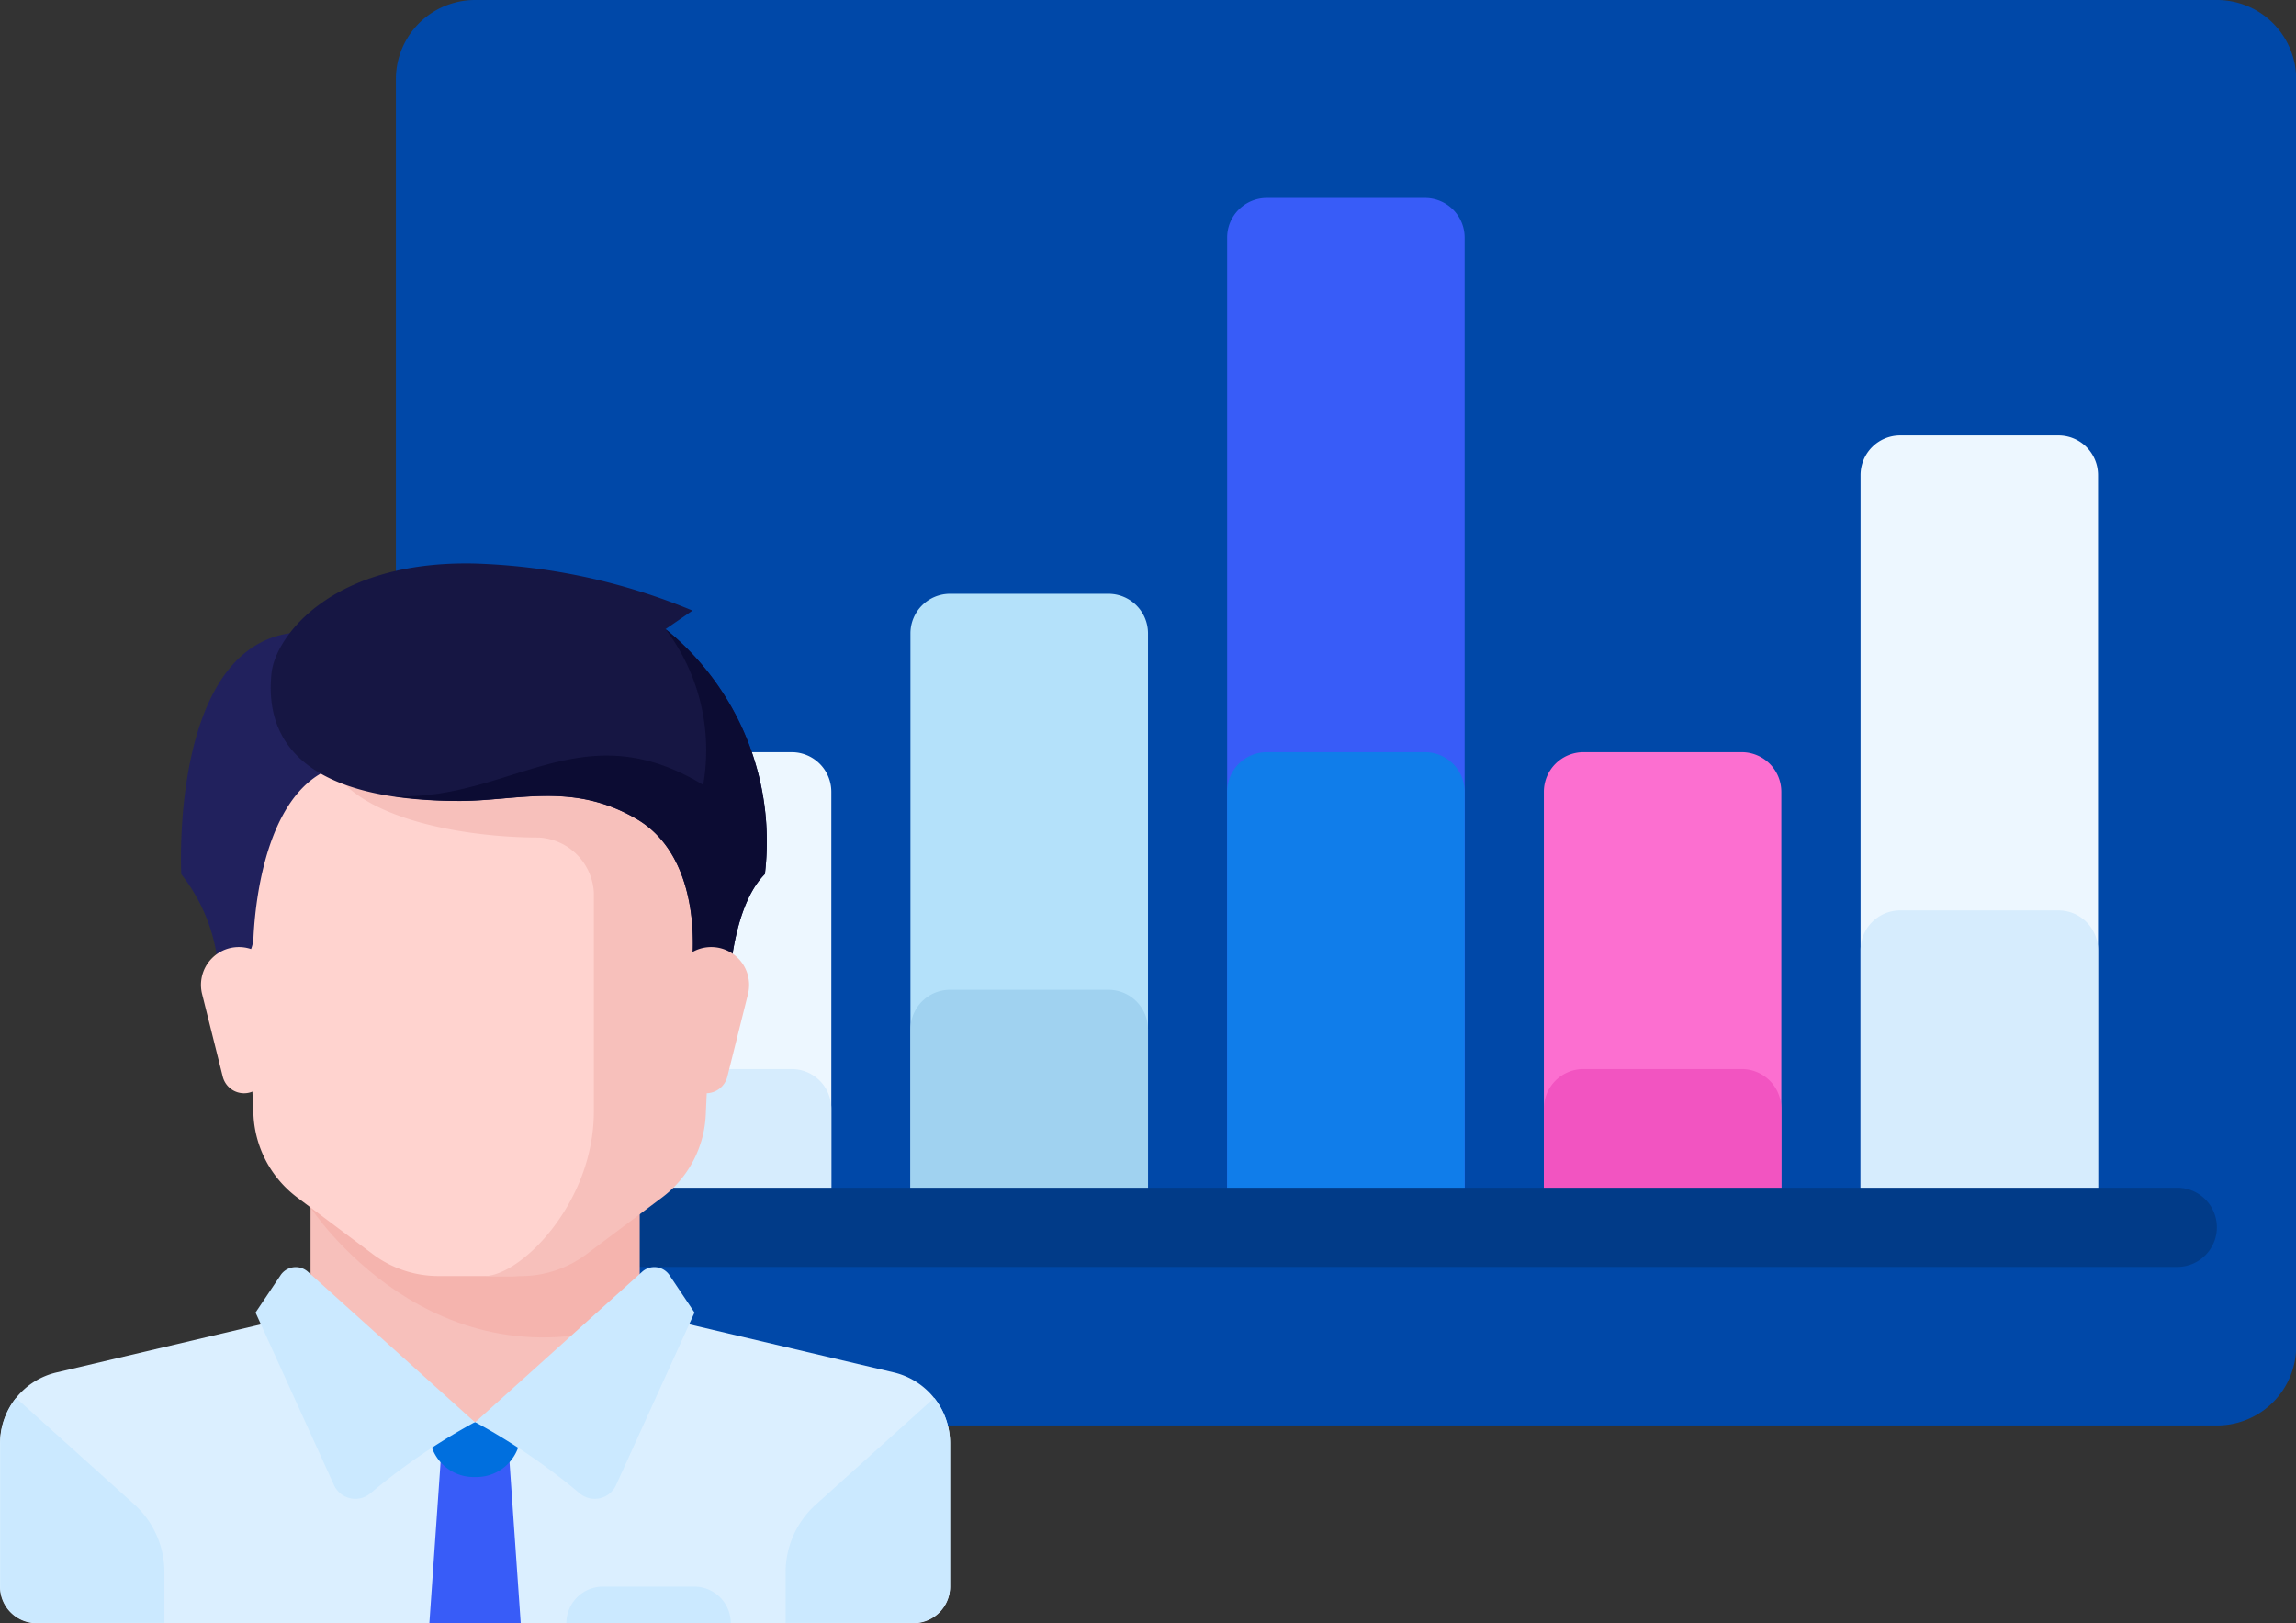 <svg xmlns="http://www.w3.org/2000/svg" width="49.559" height="35.033" viewBox="0 0 49.559 35.033"><rect x="0" y="0" width="49.559" height="35.033" fill="#333333" stroke="none"/><defs><style>.a{fill:#0048a8;}.b{fill:#385cf8;}.c{fill:#107dea;}.d{fill:#fc6fd0;}.e{fill:#f254c1;}.f{fill:#edf7ff;}.g{fill:#d6ecfd;}.h{fill:#b4e1fa;}.i{fill:#a0d2f0;}.j{fill:#013b88;}.k{fill:#f7c0bb;}.l{fill:#dbefff;}.m{fill:#f5b4ae;}.n{fill:#ffd3cf;}.o{fill:#cbe9ff;}.p{fill:#006fde;}.q{fill:#21215d;}.r{fill:#161643;}.s{fill:#0c0c33;}</style></defs><g transform="translate(0 -75.035)"><path class="a" d="M89.985,105.8h37.6a1.709,1.709,0,0,0,1.709-1.709V76.744a1.709,1.709,0,0,0-1.709-1.709h-37.6a1.709,1.709,0,0,0-1.709,1.709v27.343A1.709,1.709,0,0,0,89.985,105.8Z" transform="translate(-79.731)"/><path class="b" d="M277.927,141.388h-3.418a.855.855,0,0,1-.854-.855V120.027a.855.855,0,0,1,.854-.854h3.418a.855.855,0,0,1,.854.854v20.507A.855.855,0,0,1,277.927,141.388Z" transform="translate(-247.167 -39.865)"/><path class="c" d="M277.927,253.012h-3.418a.855.855,0,0,1-.854-.855v-8.545a.855.855,0,0,1,.854-.855h3.418a.855.855,0,0,1,.854.855v8.545A.855.855,0,0,1,277.927,253.012Z" transform="translate(-247.167 -151.488)"/><path class="d" d="M348.548,253.012H345.13a.855.855,0,0,1-.854-.855v-8.545a.855.855,0,0,1,.854-.855h3.418a.855.855,0,0,1,.854.855v8.545A.855.855,0,0,1,348.548,253.012Z" transform="translate(-310.952 -151.488)"/><path class="e" d="M348.548,316.8H345.13a.855.855,0,0,1-.854-.855v-1.709a.855.855,0,0,1,.854-.854h3.418a.855.855,0,0,1,.854.854v1.709A.855.855,0,0,1,348.548,316.8Z" transform="translate(-310.952 -215.274)"/><path class="f" d="M136.686,253.012h-3.418a.855.855,0,0,1-.855-.855v-8.545a.855.855,0,0,1,.855-.855h3.418a.855.855,0,0,1,.855.855v8.545A.855.855,0,0,1,136.686,253.012Z" transform="translate(-119.597 -151.488)"/><path class="f" d="M419.168,189.227H415.75a.855.855,0,0,1-.854-.855v-15.38a.855.855,0,0,1,.854-.855h3.418a.855.855,0,0,1,.854.855v15.38A.854.854,0,0,1,419.168,189.227Z" transform="translate(-374.736 -87.704)"/><path class="g" d="M419.168,284.9H415.75a.855.855,0,0,1-.854-.854v-5.127a.855.855,0,0,1,.854-.854h3.418a.855.855,0,0,1,.854.854v5.127A.854.854,0,0,1,419.168,284.9Z" transform="translate(-374.736 -183.381)"/><path class="h" d="M207.306,221.119h-3.418a.855.855,0,0,1-.855-.855V208.3a.855.855,0,0,1,.855-.854h3.418a.855.855,0,0,1,.855.854v11.962A.855.855,0,0,1,207.306,221.119Z" transform="translate(-183.381 -119.596)"/><path class="i" d="M207.306,300.851h-3.418a.855.855,0,0,1-.855-.854v-3.418a.855.855,0,0,1,.855-.854h3.418a.855.855,0,0,1,.855.854V300A.855.855,0,0,1,207.306,300.851Z" transform="translate(-183.381 -199.328)"/><path class="g" d="M136.686,316.8h-3.418a.855.855,0,0,1-.855-.855v-1.709a.855.855,0,0,1,.855-.854h3.418a.855.855,0,0,1,.855.854v1.709A.855.855,0,0,1,136.686,316.8Z" transform="translate(-119.597 -215.274)"/><path class="j" d="M142.673,341.57H106.786a.855.855,0,0,1-.855-.855h0a.855.855,0,0,1,.855-.854h35.887a.855.855,0,0,1,.855.854h0A.855.855,0,0,1,142.673,341.57Z" transform="translate(-95.677 -239.192)"/><path class="k" d="M76.361,341.944v-2.761h-7.1v2.761l3.549,3.155Z" transform="translate(-62.558 -238.58)"/><path class="l" d="M19.291,368.519l-4.88-1.148a.779.779,0,0,1-.2-.082l-3.953,2.306-3.8-2.417a.784.784,0,0,1-.359.194l-4.88,1.148A1.577,1.577,0,0,0,0,370.055v3.089a.789.789,0,0,0,.789.789h18.93a.789.789,0,0,0,.789-.789v-3.089A1.578,1.578,0,0,0,19.291,368.519Z" transform="translate(0 -263.864)"/><path class="m" d="M76.362,339.183V342.1c-4.472,1.611-7.1-2.421-7.1-2.421v-.492Z" transform="translate(-62.558 -238.58)"/><path class="n" d="M52.966,245.474l.344,7.561a2.367,2.367,0,0,0,.944,1.785l1.631,1.223a2.366,2.366,0,0,0,1.42.473h1.577a2.367,2.367,0,0,0,1.42-.473l1.631-1.223a2.366,2.366,0,0,0,.944-1.785l.344-7.561Z" transform="translate(-47.839 -153.941)"/><path class="k" d="M57.47,247.053c-1.577,0-3.943-.394-4.5-1.578h8.447l-.344,7.561a2.367,2.367,0,0,1-.944,1.786l-1.63,1.223a2.365,2.365,0,0,1-1.419.473h-.789c.789,0,2.366-1.578,2.366-3.55v-4.733A1.259,1.259,0,0,0,57.47,247.053Z" transform="translate(-45.839 -153.942)"/><g transform="translate(0 105.213)"><path class="o" d="M175.848,389.1l2.555-2.3a1.575,1.575,0,0,1,.34.978v3.089a.789.789,0,0,1-.789.789h-2.761v-1.093A1.971,1.971,0,0,1,175.848,389.1Z" transform="translate(-158.236 -386.808)"/><path class="o" d="M2.9,389.1l-2.555-2.3a1.574,1.574,0,0,0-.34.978v3.089a.789.789,0,0,0,.789.789H3.549v-1.093A1.972,1.972,0,0,0,2.9,389.1Z" transform="translate(0 -386.808)"/></g><path class="b" d="M97.717,403.846H95.745l.247-3.549H97.47Z" transform="translate(-86.477 -293.778)"/><path class="p" d="M97.717,392.149H95.745v.228a.955.955,0,0,0,.955.955h.061a.955.955,0,0,0,.955-.955v-.228Z" transform="translate(-86.477 -286.419)"/><g transform="translate(5.521 102.384)"><path class="o" d="M58.168,357.687l3.6,3.244a13.6,13.6,0,0,0-2.255,1.537.506.506,0,0,1-.784-.177l-1.694-3.726.536-.8A.394.394,0,0,1,58.168,357.687Z" transform="translate(-57.04 -357.586)"/><path class="o" d="M109.536,357.687l-3.6,3.244a13.6,13.6,0,0,1,2.255,1.537.506.506,0,0,0,.784-.177l1.694-3.726-.536-.8A.394.394,0,0,0,109.536,357.687Z" transform="translate(-101.199 -357.586)"/></g><g transform="translate(3.907 87.193)"><path class="q" d="M134.532,216.2l-.37,2.613c-1.688.338-1.931,2.986-1.966,3.742a.778.778,0,0,1-.125.385l-.644,1a3.777,3.777,0,0,0-.789-2.76S130.292,214.62,134.532,216.2Z" transform="translate(-130.632 -214.47)"/><path class="r" d="M49.471,201.665l-.583.4a5.9,5.9,0,0,1,2.145,5.287c-.789.789-.789,2.76-.789,2.76l-.789-.789s.3-2.278-1.183-3.155c-1.38-.813-2.588-.394-3.821-.394-3.3,0-4.228-1.245-4.067-2.76.083-.784,1.282-2.418,4.339-2.366A13.282,13.282,0,0,1,49.471,201.665Z" transform="translate(-38.43 -200.645)"/><path class="s" d="M47.039,218.663a4.331,4.331,0,0,0-.813-3.364,5.9,5.9,0,0,1,2.145,5.287c-.789.789-.789,2.76-.789,2.76l-.789-.789s.3-2.278-1.183-3.155c-1.38-.813-2.588-.394-3.821-.394a9.689,9.689,0,0,1-1.422-.1C42.91,219,44.409,217.069,47.039,218.663Z" transform="translate(-35.768 -213.881)"/></g><path class="o" d="M129.063,428.817h-1.972a.789.789,0,0,0-.789.789h3.549A.789.789,0,0,0,129.063,428.817Z" transform="translate(-114.077 -319.538)"/><path class="n" d="M44.842,287.23l.445,1.781a.474.474,0,0,0,.46.359h0a.474.474,0,0,0,.471-.415l.228-1.822a.816.816,0,0,0-.81-.918h0A.816.816,0,0,0,44.842,287.23Z" transform="translate(-40.479 -190.74)"/><path class="k" d="M151.766,287.23l-.445,1.781a.474.474,0,0,1-.46.359h0a.474.474,0,0,1-.471-.415l-.228-1.822a.816.816,0,0,1,.81-.918h0A.817.817,0,0,1,151.766,287.23Z" transform="translate(-135.621 -190.74)"/></g></svg>
